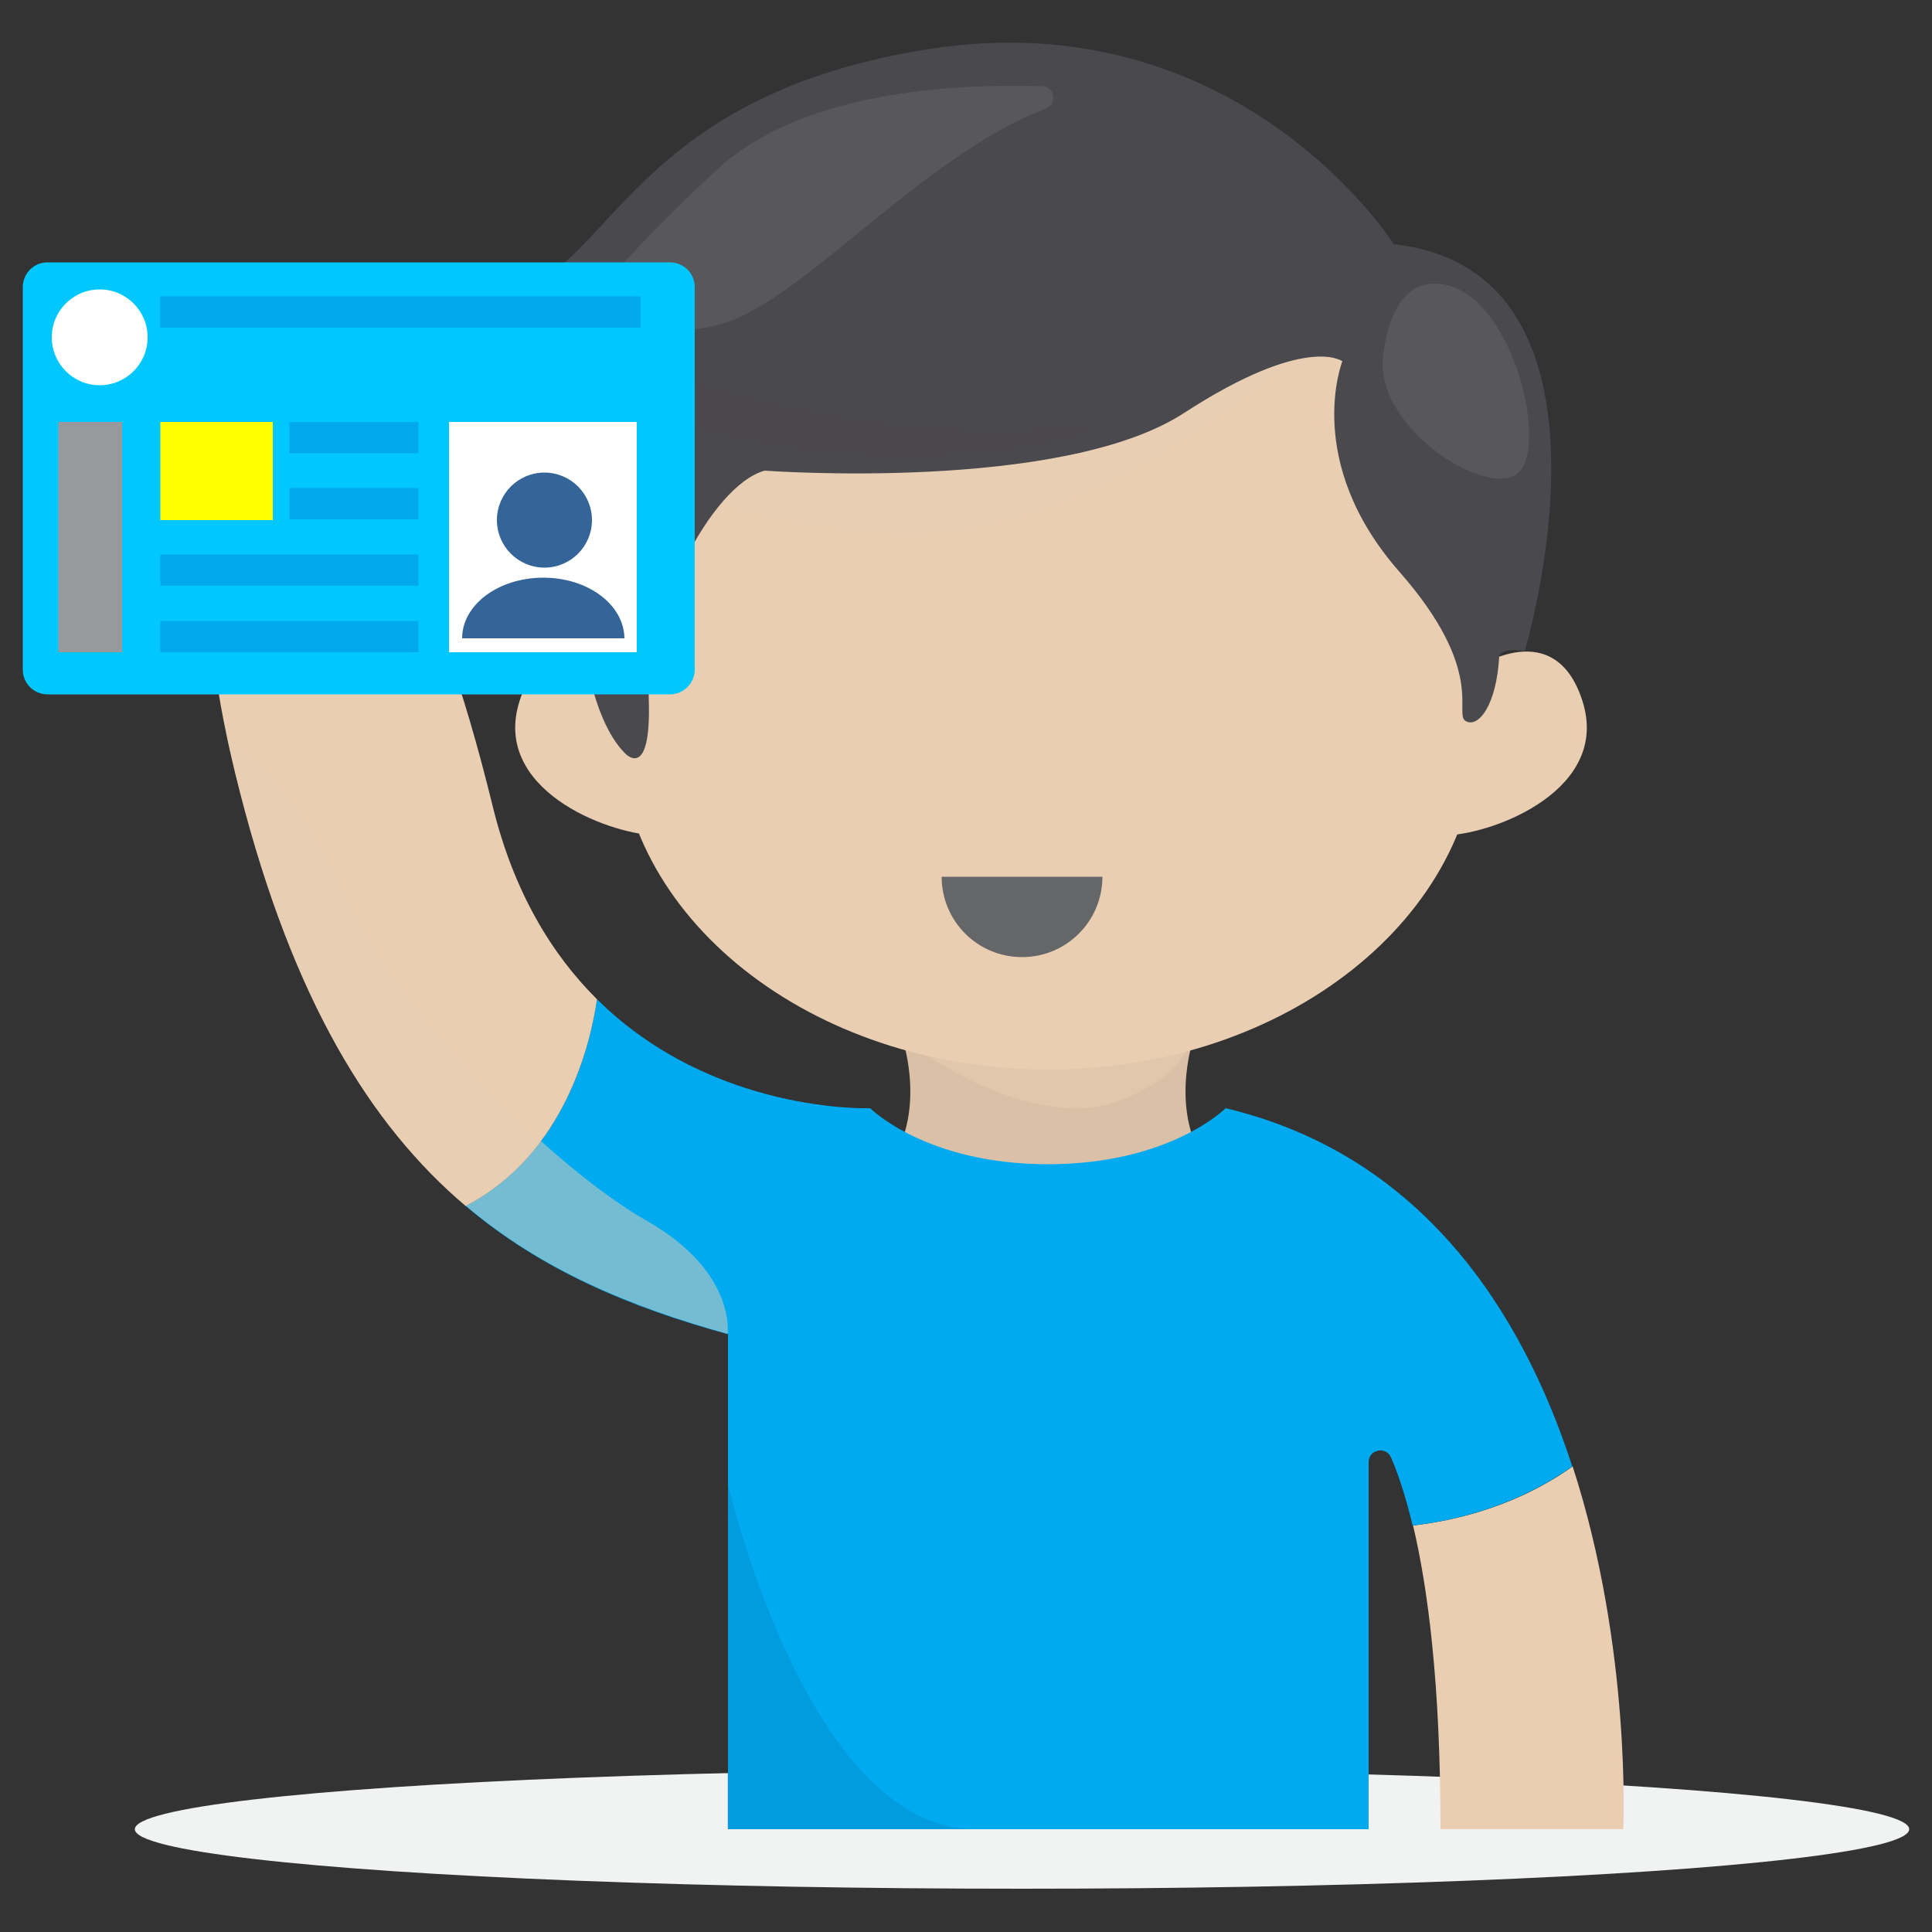 <?xml version="1.0" encoding="utf-8"?>
<!-- Generator: Adobe Illustrator 22.0.1, SVG Export Plug-In . SVG Version: 6.00 Build 0)  -->
<svg version="1.1" id="Layer_1" xmlns="http://www.w3.org/2000/svg" xmlns:xlink="http://www.w3.org/1999/xlink" x="0px" y="0px"
	 viewBox="0 0 500 500" style="enable-background:new 0 0 500 500;" xml:space="preserve">
<rect x="0" y="0" width="500" height="500" fill="#333333" stroke="none"/>
<style type="text/css">
	.st0{fill:#FFFFFF;}
	.st1{fill:#008CFF;}
	.st2{fill:#DAC0A7;}
	.st3{fill:#084C7A;}
	.st4{fill:#E9CEB2;}
	.st5{fill:#F7F7F7;}
	.st6{fill:#57CBF5;}
	.st7{fill:#231F20;}
	.st8{fill:#575051;}
	.st9{opacity:0.76;}
	.st10{fill:none;stroke:#FFFFFF;stroke-width:0.5;stroke-miterlimit:10;}
	.st11{fill:#F2D5B7;}
	.st12{fill:#0082FF;}
	.st13{fill:#FF3232;}
	.st14{fill:#009628;}
	.st15{opacity:0.5;}
	.st16{fill:none;stroke:#FFFFFF;stroke-width:10;stroke-miterlimit:10;}
	.st17{opacity:0.5;fill:#084C7A;}
	.st18{fill:#35AB47;}
	.st19{fill:#00B4FF;}
	.st20{fill:#ABADAE;}
	.st21{fill:#FFFF00;}
	.st22{opacity:0.38;fill:#009628;}
	.st23{fill:#BD0000;}
	.st24{fill:#008CFF;stroke:#FFFFFF;stroke-width:3;stroke-miterlimit:10;}
	.st25{fill:#FFFFFF;stroke:#FFFFFF;stroke-miterlimit:10;}
	.st26{fill:#4379BC;}
	.st27{fill:#084C7A;stroke:#FFFFFF;stroke-width:3;stroke-miterlimit:10;}
	.st28{fill:#CBCCCE;}
	.st29{fill:#A4A5A8;}
	.st30{fill:#BABCBE;}
	.st31{fill:#9D9FA1;}
	.st32{fill:#F1F2F2;}
	.st33{fill:#FF0000;}
	.st34{opacity:0.38;fill:#CBCCCE;}
	.st35{fill:#FFBD00;}
	.st36{fill:url(#SVGID_3_);}
	.st37{fill:url(#SVGID_4_);}
	.st38{fill:#CFCFCD;}
	.st39{fill:#E6E7E8;}
	.st40{fill:url(#SVGID_5_);}
	.st41{fill:#85888A;}
	.st42{fill:#ACADB0;}
	.st43{fill:#FF9600;}
	.st44{opacity:0.5;fill:url(#SVGID_6_);}
	.st45{opacity:0.3;fill:#E9CEB2;}
	.st46{fill:url(#SVGID_7_);}
	.st47{fill:#231FFF;}
	.st48{fill:none;stroke:#231FFF;stroke-miterlimit:10;}
	.st49{fill:#D5D7D8;}
	.st50{fill:#4A494E;}
	.st51{fill:none;stroke:#29336F;stroke-miterlimit:10;}
	.st52{fill:#B3B5B8;}
	.st53{fill:#E5CAAF;}
	.st54{opacity:0.5;fill:#E9CEB2;}
	.st55{opacity:8.000000e-02;fill:#FFFFFF;}
	.st56{opacity:0.15;fill:#4A494E;}
	.st57{opacity:0.15;fill:#084C7A;}
	.st58{fill:#E5E6E6;}
	.st59{fill:none;}
	.st60{fill:url(#SVGID_8_);}
	.st61{fill:url(#SVGID_9_);}
	.st62{fill:url(#SVGID_10_);}
	.st63{fill:url(#SVGID_11_);}
	.st64{fill:url(#SVGID_12_);}
	.st65{fill:url(#SVGID_13_);}
	.st66{fill:url(#SVGID_14_);}
	.st67{fill:url(#SVGID_15_);}
	.st68{opacity:0.2;fill:#0059F3;}
	.st69{fill:url(#SVGID_16_);}
	.st70{opacity:0.1;fill:#FFFFFF;}
	.st71{opacity:0.1;fill:#005AC8;}
	.st72{fill:url(#SVGID_17_);}
	.st73{fill:url(#SVGID_18_);}
	.st74{fill:url(#SVGID_19_);}
	.st75{fill:url(#SVGID_20_);}
	.st76{fill:url(#SVGID_21_);}
	.st77{fill:url(#SVGID_22_);}
	.st78{fill:url(#SVGID_23_);}
	.st79{opacity:0.5;fill:url(#SVGID_24_);}
	.st80{fill:url(#SVGID_25_);}
	.st81{opacity:0.25;fill:#005AC8;}
	.st82{fill:url(#SVGID_26_);}
	.st83{fill:url(#SVGID_27_);}
	.st84{fill:#CDCFD0;}
	.st85{fill:url(#SVGID_28_);}
	.st86{fill:url(#SVGID_29_);}
	.st87{fill:url(#SVGID_30_);}
	.st88{fill:url(#SVGID_31_);}
	.st89{opacity:0.5;fill:url(#SVGID_32_);}
	.st90{fill:url(#SVGID_33_);}
	.st91{fill:url(#SVGID_34_);}
	.st92{fill:url(#SVGID_35_);}
	.st93{fill:url(#SVGID_36_);}
	.st94{fill:url(#SVGID_37_);}
	.st95{fill:url(#SVGID_38_);}
	.st96{fill:url(#SVGID_39_);}
	.st97{fill:url(#SVGID_40_);}
	.st98{fill:url(#SVGID_41_);}
	.st99{opacity:0.2;fill:#DEC0A4;}
	.st100{fill:url(#SVGID_42_);}
	.st101{opacity:0.25;fill:#DBBCA0;}
	.st102{opacity:0.86;fill:#E9CEB2;}
	.st103{fill:none;stroke:#000000;stroke-miterlimit:10;}
	.st104{fill:#656668;}
	.st105{fill:#C09E5E;}
	.st106{fill:#B09053;}
	.st107{fill:#956F48;}
	.st108{opacity:0.3;fill:#8F6E45;}
	.st109{fill:#C3A060;}
	.st110{fill:#946E47;}
	.st111{fill:#DCBC7C;}
	.st112{opacity:0.5;fill:#F6EDCE;}
	.st113{opacity:0.5;fill:#FFF6D7;}
	.st114{fill:#B19154;}
	.st115{fill:none;stroke:#231F20;stroke-miterlimit:10;}
	.st116{opacity:0.33;fill:#946E47;}
	.st117{fill:#00A0FF;}
	.st118{fill:#656869;}
	.st119{fill:#DADBDC;}
	.st120{fill:#828487;}
	.st121{opacity:0.2;fill:#828487;}
	.st122{fill:#444748;}
	.st123{fill:#6A6C6E;}
	.st124{opacity:0.4;fill:#DADBDC;}
	.st125{fill:#00AAF0;}
	.st126{fill:#00C8FF;}
	.st127{fill:#97999C;}
	.st128{fill:#00A9E9;}
	.st129{fill:#356598;}
	.st130{fill:#BCBEC0;}
	.st131{fill:#9B9DA0;}
	.st132{fill:#230000;}
	.st133{fill:#521409;}
	.st134{fill:#D63101;}
	.st135{fill:#00B6FF;stroke:#FFFFFF;stroke-width:3;stroke-miterlimit:10;}
	.st136{fill:#FF6464;}
	.st137{opacity:0.42;}
	.st138{fill:none;stroke:#FFFFFF;stroke-width:2;stroke-miterlimit:10;}
	.st139{fill:#00B400;}
	.st140{fill:none;stroke:#938473;stroke-width:3;stroke-miterlimit:10;}
	.st141{opacity:0.3;fill:#084C7A;}
	.st142{fill:#5F6062;}
	.st143{fill:#008CFF;stroke:#F7F7F7;stroke-width:25;stroke-miterlimit:10;}
	.st144{fill:none;stroke:#F1F2F2;stroke-width:10;stroke-miterlimit:10;}
	.st145{fill:#939598;}
	.st146{fill:#F8F8F8;}
	.st147{fill:#4CAF50;}
	.st148{fill:#EC2024;}
	.st149{fill:#3953A3;}
	.st150{fill:#00C896;}
	.st151{fill:#008CFF;stroke:#FFFFFF;stroke-width:5;stroke-miterlimit:10;}
	.st152{fill:#A7A9AC;}
	.st153{fill:#E2E2E7;}
	.st154{fill:#E0E0E0;}
	.st155{fill:url(#SVGID_55_);}
	.st156{fill:url(#SVGID_56_);}
	.st157{fill:url(#SVGID_57_);}
	.st158{fill:url(#SVGID_58_);}
	.st159{fill:url(#SVGID_59_);}
	.st160{fill:url(#SVGID_60_);}
	.st161{fill:url(#SVGID_61_);}
	.st162{fill:url(#SVGID_62_);}
	.st163{fill:url(#SVGID_63_);}
	.st164{fill:url(#SVGID_64_);}
</style>
<g>
	<ellipse class="st32" cx="264.5" cy="473.4" rx="229.6" ry="15.4"/>
	<g>
		<g>
			<path class="st4" d="M162,172.9c0,0-20.3-13.9-27.5,8.4c-7.4,22.8,22.3,34.4,35.2,34.9l-8.4-33.4L162,172.9z"/>
			<path class="st4" d="M382,172.9c0,0,20.3-13.9,27.5,8.4c7.4,22.8-22.3,34.4-35.2,34.9l8.4-33.4L382,172.9z"/>
			<path class="st2" d="M308.7,269.4h-37.5h-37.5c0,0,6.3,19-4.1,32.7l41.6,8.2l41.6-8.2C302.4,288.3,308.7,269.4,308.7,269.4z"/>
			<path class="st54" d="M240.4,273.4c0,0,28.3,19.9,49.8,11.3s18.1-20.2,18.1-20.2s-45.8,0.4-46.4,1
				C261.3,266,240.4,273.4,240.4,273.4z"/>
			<path class="st4" d="M369,100.4V79.1H291v21.3H160v88.2c0,48.7,49.8,88.2,111.3,88.2c61.4,0,111.3-39.5,111.3-88.2v-88.2H369z"/>
			<path class="st4" d="M420.1,473.4h-47.3c0-37.8-3.3-62.6-7.1-78.6c19.8-2.3,33.5-9.7,41.3-15.3
				C422.3,426.7,420.1,473.4,420.1,473.4z"/>
			<path class="st54" d="M335.7,91.7c0,0-55.2,52.1-110.2,46.1c-55-5.9-57.2-18.2-57.2-18.2l26-12.3l54.4-10.5L335.7,91.7z"/>
			<path class="st50" d="M149.1,104.5c0,0-5.5,72.1,12.6,90.4c0,0,6.9,7.7,6.2-13.9s15.9-55.3,30-59.2c0,0,76.8,5.7,108.5-14.9
				s41-13.4,41-13.4s-10.3,25.9,14.7,54.4c22.7,25.8,14,36.8,17.2,38.7s8-3.9,8.7-16.8c0,0,0.4-2.3,6.6-1.3
				c0,0,29.5-98.3-33.9-105.3c0,0-40-63.4-121-50.4s-82.1,62.4-112.2,63.6C127.4,76.5,128.8,92.3,149.1,104.5z"/>
			<path class="st55" d="M357.8,94c0,0,1-25.4,18-19.8s25.7,45.2,15.7,49.1C381.4,127.1,357.5,110.2,357.8,94z"/>
			<path class="st55" d="M151.3,77.6c-2.3,1.2-2.1,4.6,0.3,5.5c6.9,2.5,18.4,4.7,33.8,1.1c21.6-5.1,52.1-43.4,85.3-56.1
				c3-1.2,2.3-5.7-1-5.8c-24.3-0.7-62.5,1.7-83.9,21.4C160.9,66.6,157.1,74.5,151.3,77.6z"/>
			<path class="st56" d="M138.4,83.2c13.3,6.2,77,33.9,142.3,26.4c1.9-0.2,2.4,2.5,0.6,3c-18.7,5-51.5,9.8-93.5,0.5
				c-40.9-9.1-49.6-22.2-51.4-28C135.9,83.7,137.2,82.6,138.4,83.2z"/>
			<path class="st57" d="M354.2,383.3c0,0-20.4,90.1-64.3,90.1h64.3V383.3z"/>
			<path class="st125" d="M120.5,312.1c25.8-13.4,32.4-42.3,34-53.5c30.1,29.8,70.7,28.2,70.7,28.2s14.4,14.5,46,14.5
				s46-14.5,46-14.5c50.8,12.1,76.7,52.6,89.7,92.7c-7.9,5.6-21.6,13-41.3,15.3c-1.9-7.8-3.8-13.5-5.6-17.6c-1.3-3-5.8-2.1-5.8,1.2
				v95h-82.9h-82.9v-95v-33.1C162.9,338.3,140.1,328.7,120.5,312.1z"/>
			<path class="st4" d="M62.2,205.4C48,150.3,55,133.2,78.5,129.9c18.5-2.6,33,13.7,49,78.7c5.5,22.5,15.5,38.6,27,50
				c-1.6,11.2-8.2,40.1-34,53.5C95.7,291.1,75.9,258.6,62.2,205.4z"/>
			<path class="st54" d="M88.4,229.8c10.3,22.8,31.6,47.6,51.6,65.5c10,9,19.7,16.3,27.5,20.7c23.1,13.2,20.8,29.2,20.8,29.2
				c-25.4-7.1-48.2-16.6-67.8-33.2c-24.9-21.1-44.6-53.5-58.3-106.7c-1.3-4.9-2.3-9.5-3.3-13.8C68.9,197.7,79.4,209.9,88.4,229.8z"
				/>
			<path class="st57" d="M188.2,383.3c0,0,20.4,90.1,64.3,90.1h-64.3V383.3z"/>
		</g>
		<path class="st104" d="M243.7,226.9c0,11.5,9.3,20.8,20.8,20.8c11.5,0,20.8-9.3,20.8-20.8H243.7z"/>
	</g>
	<g>
		<g>
			<path class="st126" d="M173.4,179.7H12.3c-3.5,0-6.4-2.8-6.4-6.4v-99c0-3.5,2.8-6.4,6.4-6.4h161.1c3.5,0,6.4,2.8,6.4,6.4v99
				C179.8,176.8,176.9,179.7,173.4,179.7z"/>
			<rect x="116.2" y="109.2" class="st0" width="48.6" height="59.6"/>
			<circle class="st0" cx="25.8" cy="87.3" r="12.4"/>
			<rect x="15.1" y="109.2" class="st127" width="16.5" height="59.6"/>
			<rect x="74.9" y="109.2" class="st128" width="33.4" height="8.1"/>
			<rect x="41.5" y="76.7" class="st128" width="124.3" height="8.1"/>
			<rect x="74.9" y="126.3" class="st128" width="33.4" height="8.1"/>
			<rect x="41.5" y="143.5" class="st128" width="66.8" height="8.1"/>
			<rect x="41.5" y="160.7" class="st128" width="66.8" height="8.1"/>
			<g>
				<circle class="st129" cx="140.9" cy="134.6" r="12.3"/>
				<path class="st129" d="M140.6,149.5c-11.6,0-21,7-21,15.7h42C161.5,156.5,152.2,149.5,140.6,149.5z"/>
			</g>
		</g>
		<rect x="41.5" y="109.2" class="st21" width="29.1" height="25.4"/>
	</g>
</g>
</svg>
